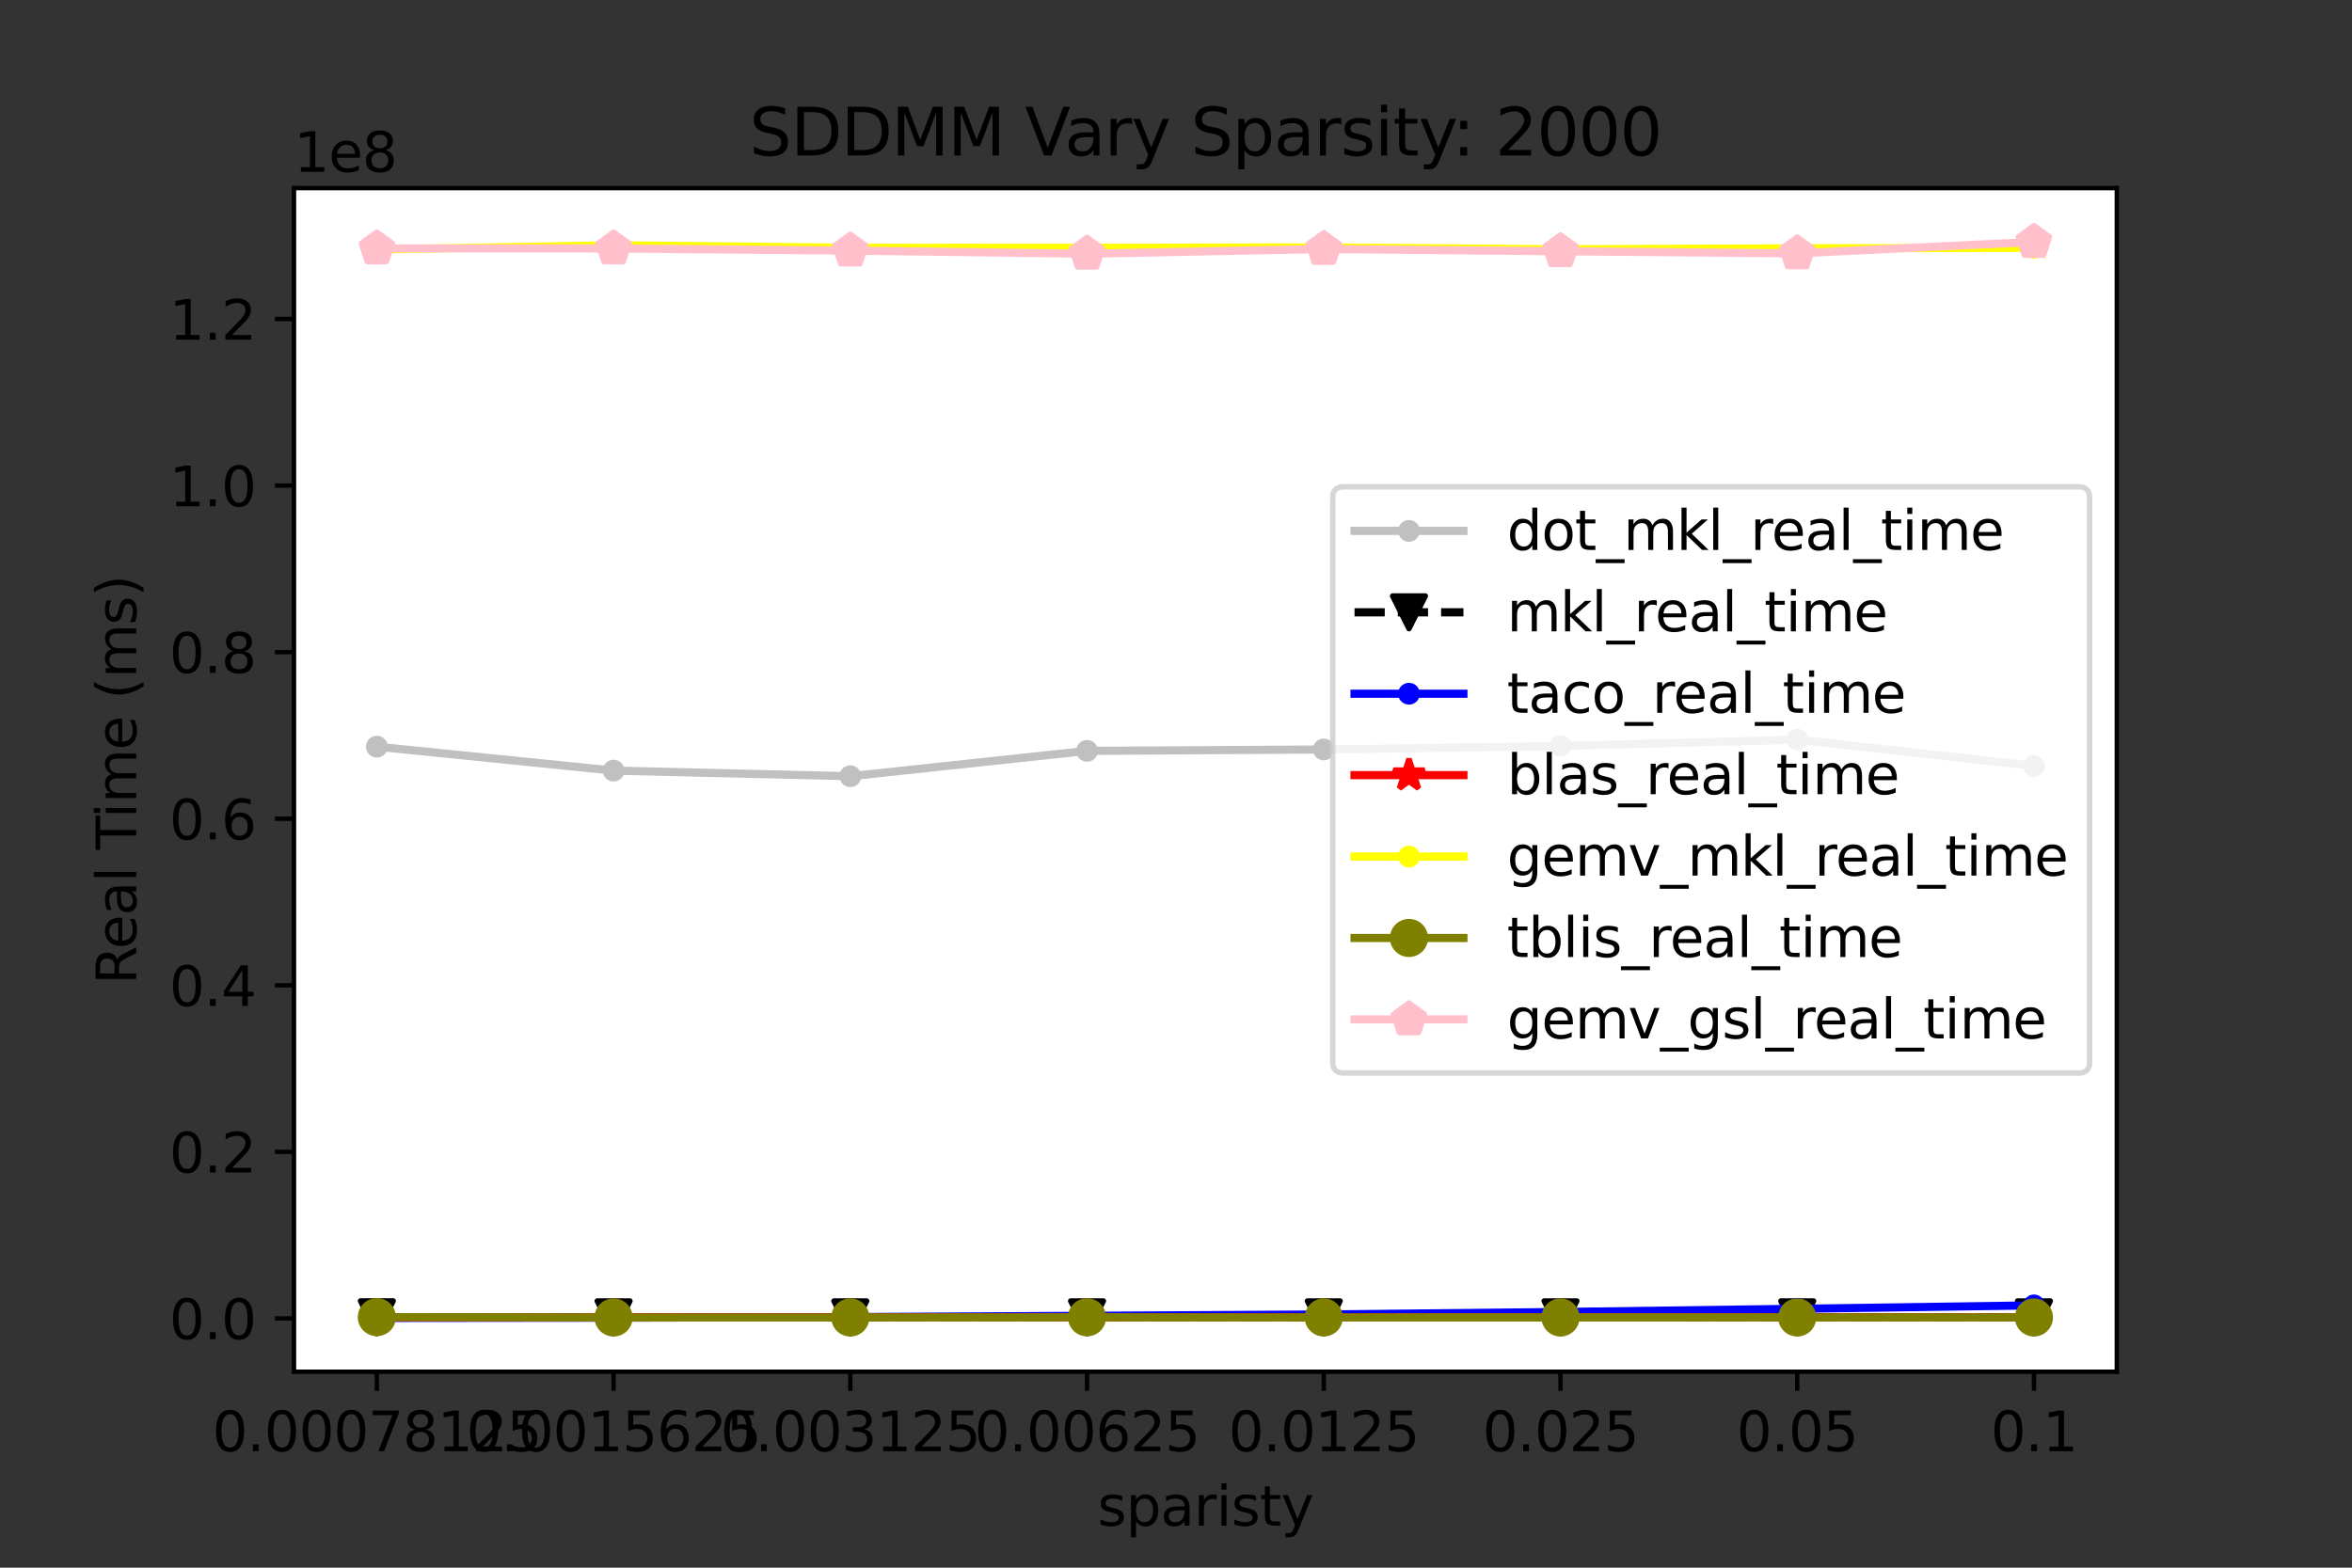 <?xml version="1.0" encoding="utf-8" standalone="no"?>
<!DOCTYPE svg PUBLIC "-//W3C//DTD SVG 1.1//EN"
  "http://www.w3.org/Graphics/SVG/1.1/DTD/svg11.dtd">
<svg xmlns:xlink="http://www.w3.org/1999/xlink" width="432pt" height="288pt" viewBox="0 0 432 288" xmlns="http://www.w3.org/2000/svg" version="1.1">
 <rect x="0" y="0" width="432" height="288" fill="#333333" stroke="none"/>
 <defs>
  <style type="text/css">*{stroke-linejoin: round; stroke-linecap: butt}</style>
 </defs>
 <g id="figure_1">
  <g id="patch_1">
   <path d="M 0 288 
L 432 288 
L 432 0 
L 0 0 
L 0 288 
z
" style="fill: none"/>
  </g>
  <g id="axes_1">
   <g id="patch_2">
    <path d="M 54 252 
L 388.8 252 
L 388.8 34.56 
L 54 34.56 
z
" style="fill: #ffffff"/>
   </g>
   <g id="matplotlib.axis_1">
    <g id="xtick_1">
     <g id="line2d_1">
      <defs>
       <path id="m2393e3506f" d="M 0 0 
L 0 3.5 
" style="stroke: #000000; stroke-width: 0.8"/>
      </defs>
      <g>
       <use xlink:href="#m2393e3506f" x="69.218" y="252" style="stroke: #000000; stroke-width: 0.8"/>
      </g>
     </g>
     <g id="text_1">
      <!-- 0.00078125 -->
      <g transform="translate(38.998 266.598)scale(0.1 -0.1)">
       <defs>
        <path id="DejaVuSans-30" d="M 2034 4250 
Q 1547 4250 1301 3770 
Q 1056 3291 1056 2328 
Q 1056 1369 1301 889 
Q 1547 409 2034 409 
Q 2525 409 2770 889 
Q 3016 1369 3016 2328 
Q 3016 3291 2770 3770 
Q 2525 4250 2034 4250 
z
M 2034 4750 
Q 2819 4750 3233 4129 
Q 3647 3509 3647 2328 
Q 3647 1150 3233 529 
Q 2819 -91 2034 -91 
Q 1250 -91 836 529 
Q 422 1150 422 2328 
Q 422 3509 836 4129 
Q 1250 4750 2034 4750 
z
" transform="scale(0.016)"/>
        <path id="DejaVuSans-2e" d="M 684 794 
L 1344 794 
L 1344 0 
L 684 0 
L 684 794 
z
" transform="scale(0.016)"/>
        <path id="DejaVuSans-37" d="M 525 4666 
L 3525 4666 
L 3525 4397 
L 1831 0 
L 1172 0 
L 2766 4134 
L 525 4134 
L 525 4666 
z
" transform="scale(0.016)"/>
        <path id="DejaVuSans-38" d="M 2034 2216 
Q 1584 2216 1326 1975 
Q 1069 1734 1069 1313 
Q 1069 891 1326 650 
Q 1584 409 2034 409 
Q 2484 409 2743 651 
Q 3003 894 3003 1313 
Q 3003 1734 2745 1975 
Q 2488 2216 2034 2216 
z
M 1403 2484 
Q 997 2584 770 2862 
Q 544 3141 544 3541 
Q 544 4100 942 4425 
Q 1341 4750 2034 4750 
Q 2731 4750 3128 4425 
Q 3525 4100 3525 3541 
Q 3525 3141 3298 2862 
Q 3072 2584 2669 2484 
Q 3125 2378 3379 2068 
Q 3634 1759 3634 1313 
Q 3634 634 3220 271 
Q 2806 -91 2034 -91 
Q 1263 -91 848 271 
Q 434 634 434 1313 
Q 434 1759 690 2068 
Q 947 2378 1403 2484 
z
M 1172 3481 
Q 1172 3119 1398 2916 
Q 1625 2713 2034 2713 
Q 2441 2713 2670 2916 
Q 2900 3119 2900 3481 
Q 2900 3844 2670 4047 
Q 2441 4250 2034 4250 
Q 1625 4250 1398 4047 
Q 1172 3844 1172 3481 
z
" transform="scale(0.016)"/>
        <path id="DejaVuSans-31" d="M 794 531 
L 1825 531 
L 1825 4091 
L 703 3866 
L 703 4441 
L 1819 4666 
L 2450 4666 
L 2450 531 
L 3481 531 
L 3481 0 
L 794 0 
L 794 531 
z
" transform="scale(0.016)"/>
        <path id="DejaVuSans-32" d="M 1228 531 
L 3431 531 
L 3431 0 
L 469 0 
L 469 531 
Q 828 903 1448 1529 
Q 2069 2156 2228 2338 
Q 2531 2678 2651 2914 
Q 2772 3150 2772 3378 
Q 2772 3750 2511 3984 
Q 2250 4219 1831 4219 
Q 1534 4219 1204 4116 
Q 875 4013 500 3803 
L 500 4441 
Q 881 4594 1212 4672 
Q 1544 4750 1819 4750 
Q 2544 4750 2975 4387 
Q 3406 4025 3406 3419 
Q 3406 3131 3298 2873 
Q 3191 2616 2906 2266 
Q 2828 2175 2409 1742 
Q 1991 1309 1228 531 
z
" transform="scale(0.016)"/>
        <path id="DejaVuSans-35" d="M 691 4666 
L 3169 4666 
L 3169 4134 
L 1269 4134 
L 1269 2991 
Q 1406 3038 1543 3061 
Q 1681 3084 1819 3084 
Q 2600 3084 3056 2656 
Q 3513 2228 3513 1497 
Q 3513 744 3044 326 
Q 2575 -91 1722 -91 
Q 1428 -91 1123 -41 
Q 819 9 494 109 
L 494 744 
Q 775 591 1075 516 
Q 1375 441 1709 441 
Q 2250 441 2565 725 
Q 2881 1009 2881 1497 
Q 2881 1984 2565 2268 
Q 2250 2553 1709 2553 
Q 1456 2553 1204 2497 
Q 953 2441 691 2322 
L 691 4666 
z
" transform="scale(0.016)"/>
       </defs>
       <use xlink:href="#DejaVuSans-30"/>
       <use xlink:href="#DejaVuSans-2e" x="63.623"/>
       <use xlink:href="#DejaVuSans-30" x="95.41"/>
       <use xlink:href="#DejaVuSans-30" x="159.033"/>
       <use xlink:href="#DejaVuSans-30" x="222.656"/>
       <use xlink:href="#DejaVuSans-37" x="286.279"/>
       <use xlink:href="#DejaVuSans-38" x="349.902"/>
       <use xlink:href="#DejaVuSans-31" x="413.525"/>
       <use xlink:href="#DejaVuSans-32" x="477.148"/>
       <use xlink:href="#DejaVuSans-35" x="540.771"/>
      </g>
     </g>
    </g>
    <g id="xtick_2">
     <g id="line2d_2">
      <g>
       <use xlink:href="#m2393e3506f" x="112.699" y="252" style="stroke: #000000; stroke-width: 0.8"/>
      </g>
     </g>
     <g id="text_2">
      <!-- 0.0015625 -->
      <g transform="translate(85.66 266.598)scale(0.1 -0.1)">
       <defs>
        <path id="DejaVuSans-36" d="M 2113 2584 
Q 1688 2584 1439 2293 
Q 1191 2003 1191 1497 
Q 1191 994 1439 701 
Q 1688 409 2113 409 
Q 2538 409 2786 701 
Q 3034 994 3034 1497 
Q 3034 2003 2786 2293 
Q 2538 2584 2113 2584 
z
M 3366 4563 
L 3366 3988 
Q 3128 4100 2886 4159 
Q 2644 4219 2406 4219 
Q 1781 4219 1451 3797 
Q 1122 3375 1075 2522 
Q 1259 2794 1537 2939 
Q 1816 3084 2150 3084 
Q 2853 3084 3261 2657 
Q 3669 2231 3669 1497 
Q 3669 778 3244 343 
Q 2819 -91 2113 -91 
Q 1303 -91 875 529 
Q 447 1150 447 2328 
Q 447 3434 972 4092 
Q 1497 4750 2381 4750 
Q 2619 4750 2861 4703 
Q 3103 4656 3366 4563 
z
" transform="scale(0.016)"/>
       </defs>
       <use xlink:href="#DejaVuSans-30"/>
       <use xlink:href="#DejaVuSans-2e" x="63.623"/>
       <use xlink:href="#DejaVuSans-30" x="95.41"/>
       <use xlink:href="#DejaVuSans-30" x="159.033"/>
       <use xlink:href="#DejaVuSans-31" x="222.656"/>
       <use xlink:href="#DejaVuSans-35" x="286.279"/>
       <use xlink:href="#DejaVuSans-36" x="349.902"/>
       <use xlink:href="#DejaVuSans-32" x="413.525"/>
       <use xlink:href="#DejaVuSans-35" x="477.148"/>
      </g>
     </g>
    </g>
    <g id="xtick_3">
     <g id="line2d_3">
      <g>
       <use xlink:href="#m2393e3506f" x="156.179" y="252" style="stroke: #000000; stroke-width: 0.8"/>
      </g>
     </g>
     <g id="text_3">
      <!-- 0.003125 -->
      <g transform="translate(132.321 266.598)scale(0.1 -0.1)">
       <defs>
        <path id="DejaVuSans-33" d="M 2597 2516 
Q 3050 2419 3304 2112 
Q 3559 1806 3559 1356 
Q 3559 666 3084 287 
Q 2609 -91 1734 -91 
Q 1441 -91 1130 -33 
Q 819 25 488 141 
L 488 750 
Q 750 597 1062 519 
Q 1375 441 1716 441 
Q 2309 441 2620 675 
Q 2931 909 2931 1356 
Q 2931 1769 2642 2001 
Q 2353 2234 1838 2234 
L 1294 2234 
L 1294 2753 
L 1863 2753 
Q 2328 2753 2575 2939 
Q 2822 3125 2822 3475 
Q 2822 3834 2567 4026 
Q 2313 4219 1838 4219 
Q 1578 4219 1281 4162 
Q 984 4106 628 3988 
L 628 4550 
Q 988 4650 1302 4700 
Q 1616 4750 1894 4750 
Q 2613 4750 3031 4423 
Q 3450 4097 3450 3541 
Q 3450 3153 3228 2886 
Q 3006 2619 2597 2516 
z
" transform="scale(0.016)"/>
       </defs>
       <use xlink:href="#DejaVuSans-30"/>
       <use xlink:href="#DejaVuSans-2e" x="63.623"/>
       <use xlink:href="#DejaVuSans-30" x="95.41"/>
       <use xlink:href="#DejaVuSans-30" x="159.033"/>
       <use xlink:href="#DejaVuSans-33" x="222.656"/>
       <use xlink:href="#DejaVuSans-31" x="286.279"/>
       <use xlink:href="#DejaVuSans-32" x="349.902"/>
       <use xlink:href="#DejaVuSans-35" x="413.525"/>
      </g>
     </g>
    </g>
    <g id="xtick_4">
     <g id="line2d_4">
      <g>
       <use xlink:href="#m2393e3506f" x="199.66" y="252" style="stroke: #000000; stroke-width: 0.8"/>
      </g>
     </g>
     <g id="text_4">
      <!-- 0.00625 -->
      <g transform="translate(178.983 266.598)scale(0.1 -0.1)">
       <use xlink:href="#DejaVuSans-30"/>
       <use xlink:href="#DejaVuSans-2e" x="63.623"/>
       <use xlink:href="#DejaVuSans-30" x="95.41"/>
       <use xlink:href="#DejaVuSans-30" x="159.033"/>
       <use xlink:href="#DejaVuSans-36" x="222.656"/>
       <use xlink:href="#DejaVuSans-32" x="286.279"/>
       <use xlink:href="#DejaVuSans-35" x="349.902"/>
      </g>
     </g>
    </g>
    <g id="xtick_5">
     <g id="line2d_5">
      <g>
       <use xlink:href="#m2393e3506f" x="243.14" y="252" style="stroke: #000000; stroke-width: 0.8"/>
      </g>
     </g>
     <g id="text_5">
      <!-- 0.0125 -->
      <g transform="translate(225.645 266.598)scale(0.1 -0.1)">
       <use xlink:href="#DejaVuSans-30"/>
       <use xlink:href="#DejaVuSans-2e" x="63.623"/>
       <use xlink:href="#DejaVuSans-30" x="95.41"/>
       <use xlink:href="#DejaVuSans-31" x="159.033"/>
       <use xlink:href="#DejaVuSans-32" x="222.656"/>
       <use xlink:href="#DejaVuSans-35" x="286.279"/>
      </g>
     </g>
    </g>
    <g id="xtick_6">
     <g id="line2d_6">
      <g>
       <use xlink:href="#m2393e3506f" x="286.621" y="252" style="stroke: #000000; stroke-width: 0.8"/>
      </g>
     </g>
     <g id="text_6">
      <!-- 0.025 -->
      <g transform="translate(272.307 266.598)scale(0.1 -0.1)">
       <use xlink:href="#DejaVuSans-30"/>
       <use xlink:href="#DejaVuSans-2e" x="63.623"/>
       <use xlink:href="#DejaVuSans-30" x="95.41"/>
       <use xlink:href="#DejaVuSans-32" x="159.033"/>
       <use xlink:href="#DejaVuSans-35" x="222.656"/>
      </g>
     </g>
    </g>
    <g id="xtick_7">
     <g id="line2d_7">
      <g>
       <use xlink:href="#m2393e3506f" x="330.101" y="252" style="stroke: #000000; stroke-width: 0.8"/>
      </g>
     </g>
     <g id="text_7">
      <!-- 0.05 -->
      <g transform="translate(318.968 266.598)scale(0.1 -0.1)">
       <use xlink:href="#DejaVuSans-30"/>
       <use xlink:href="#DejaVuSans-2e" x="63.623"/>
       <use xlink:href="#DejaVuSans-30" x="95.41"/>
       <use xlink:href="#DejaVuSans-35" x="159.033"/>
      </g>
     </g>
    </g>
    <g id="xtick_8">
     <g id="line2d_8">
      <g>
       <use xlink:href="#m2393e3506f" x="373.582" y="252" style="stroke: #000000; stroke-width: 0.8"/>
      </g>
     </g>
     <g id="text_8">
      <!-- 0.1 -->
      <g transform="translate(365.63 266.598)scale(0.1 -0.1)">
       <use xlink:href="#DejaVuSans-30"/>
       <use xlink:href="#DejaVuSans-2e" x="63.623"/>
       <use xlink:href="#DejaVuSans-31" x="95.41"/>
      </g>
     </g>
    </g>
    <g id="text_9">
     <!-- sparisty -->
     <g transform="translate(201.588 280.277)scale(0.1 -0.1)">
      <defs>
       <path id="DejaVuSans-73" d="M 2834 3397 
L 2834 2853 
Q 2591 2978 2328 3040 
Q 2066 3103 1784 3103 
Q 1356 3103 1142 2972 
Q 928 2841 928 2578 
Q 928 2378 1081 2264 
Q 1234 2150 1697 2047 
L 1894 2003 
Q 2506 1872 2764 1633 
Q 3022 1394 3022 966 
Q 3022 478 2636 193 
Q 2250 -91 1575 -91 
Q 1294 -91 989 -36 
Q 684 19 347 128 
L 347 722 
Q 666 556 975 473 
Q 1284 391 1588 391 
Q 1994 391 2212 530 
Q 2431 669 2431 922 
Q 2431 1156 2273 1281 
Q 2116 1406 1581 1522 
L 1381 1569 
Q 847 1681 609 1914 
Q 372 2147 372 2553 
Q 372 3047 722 3315 
Q 1072 3584 1716 3584 
Q 2034 3584 2315 3537 
Q 2597 3491 2834 3397 
z
" transform="scale(0.016)"/>
       <path id="DejaVuSans-70" d="M 1159 525 
L 1159 -1331 
L 581 -1331 
L 581 3500 
L 1159 3500 
L 1159 2969 
Q 1341 3281 1617 3432 
Q 1894 3584 2278 3584 
Q 2916 3584 3314 3078 
Q 3713 2572 3713 1747 
Q 3713 922 3314 415 
Q 2916 -91 2278 -91 
Q 1894 -91 1617 61 
Q 1341 213 1159 525 
z
M 3116 1747 
Q 3116 2381 2855 2742 
Q 2594 3103 2138 3103 
Q 1681 3103 1420 2742 
Q 1159 2381 1159 1747 
Q 1159 1113 1420 752 
Q 1681 391 2138 391 
Q 2594 391 2855 752 
Q 3116 1113 3116 1747 
z
" transform="scale(0.016)"/>
       <path id="DejaVuSans-61" d="M 2194 1759 
Q 1497 1759 1228 1600 
Q 959 1441 959 1056 
Q 959 750 1161 570 
Q 1363 391 1709 391 
Q 2188 391 2477 730 
Q 2766 1069 2766 1631 
L 2766 1759 
L 2194 1759 
z
M 3341 1997 
L 3341 0 
L 2766 0 
L 2766 531 
Q 2569 213 2275 61 
Q 1981 -91 1556 -91 
Q 1019 -91 701 211 
Q 384 513 384 1019 
Q 384 1609 779 1909 
Q 1175 2209 1959 2209 
L 2766 2209 
L 2766 2266 
Q 2766 2663 2505 2880 
Q 2244 3097 1772 3097 
Q 1472 3097 1187 3025 
Q 903 2953 641 2809 
L 641 3341 
Q 956 3463 1253 3523 
Q 1550 3584 1831 3584 
Q 2591 3584 2966 3190 
Q 3341 2797 3341 1997 
z
" transform="scale(0.016)"/>
       <path id="DejaVuSans-72" d="M 2631 2963 
Q 2534 3019 2420 3045 
Q 2306 3072 2169 3072 
Q 1681 3072 1420 2755 
Q 1159 2438 1159 1844 
L 1159 0 
L 581 0 
L 581 3500 
L 1159 3500 
L 1159 2956 
Q 1341 3275 1631 3429 
Q 1922 3584 2338 3584 
Q 2397 3584 2469 3576 
Q 2541 3569 2628 3553 
L 2631 2963 
z
" transform="scale(0.016)"/>
       <path id="DejaVuSans-69" d="M 603 3500 
L 1178 3500 
L 1178 0 
L 603 0 
L 603 3500 
z
M 603 4863 
L 1178 4863 
L 1178 4134 
L 603 4134 
L 603 4863 
z
" transform="scale(0.016)"/>
       <path id="DejaVuSans-74" d="M 1172 4494 
L 1172 3500 
L 2356 3500 
L 2356 3053 
L 1172 3053 
L 1172 1153 
Q 1172 725 1289 603 
Q 1406 481 1766 481 
L 2356 481 
L 2356 0 
L 1766 0 
Q 1100 0 847 248 
Q 594 497 594 1153 
L 594 3053 
L 172 3053 
L 172 3500 
L 594 3500 
L 594 4494 
L 1172 4494 
z
" transform="scale(0.016)"/>
       <path id="DejaVuSans-79" d="M 2059 -325 
Q 1816 -950 1584 -1140 
Q 1353 -1331 966 -1331 
L 506 -1331 
L 506 -850 
L 844 -850 
Q 1081 -850 1212 -737 
Q 1344 -625 1503 -206 
L 1606 56 
L 191 3500 
L 800 3500 
L 1894 763 
L 2988 3500 
L 3597 3500 
L 2059 -325 
z
" transform="scale(0.016)"/>
      </defs>
      <use xlink:href="#DejaVuSans-73"/>
      <use xlink:href="#DejaVuSans-70" x="52.1"/>
      <use xlink:href="#DejaVuSans-61" x="115.576"/>
      <use xlink:href="#DejaVuSans-72" x="176.855"/>
      <use xlink:href="#DejaVuSans-69" x="217.969"/>
      <use xlink:href="#DejaVuSans-73" x="245.752"/>
      <use xlink:href="#DejaVuSans-74" x="297.852"/>
      <use xlink:href="#DejaVuSans-79" x="337.061"/>
     </g>
    </g>
   </g>
   <g id="matplotlib.axis_2">
    <g id="ytick_1">
     <g id="line2d_9">
      <defs>
       <path id="m9146d9f0cc" d="M 0 0 
L -3.5 0 
" style="stroke: #000000; stroke-width: 0.8"/>
      </defs>
      <g>
       <use xlink:href="#m9146d9f0cc" x="54" y="242.204" style="stroke: #000000; stroke-width: 0.8"/>
      </g>
     </g>
     <g id="text_10">
      <!-- 0.0 -->
      <g transform="translate(31.097 246.004)scale(0.1 -0.1)">
       <use xlink:href="#DejaVuSans-30"/>
       <use xlink:href="#DejaVuSans-2e" x="63.623"/>
       <use xlink:href="#DejaVuSans-30" x="95.41"/>
      </g>
     </g>
    </g>
    <g id="ytick_2">
     <g id="line2d_10">
      <g>
       <use xlink:href="#m9146d9f0cc" x="54" y="211.604" style="stroke: #000000; stroke-width: 0.8"/>
      </g>
     </g>
     <g id="text_11">
      <!-- 0.2 -->
      <g transform="translate(31.097 215.404)scale(0.1 -0.1)">
       <use xlink:href="#DejaVuSans-30"/>
       <use xlink:href="#DejaVuSans-2e" x="63.623"/>
       <use xlink:href="#DejaVuSans-32" x="95.41"/>
      </g>
     </g>
    </g>
    <g id="ytick_3">
     <g id="line2d_11">
      <g>
       <use xlink:href="#m9146d9f0cc" x="54" y="181.005" style="stroke: #000000; stroke-width: 0.8"/>
      </g>
     </g>
     <g id="text_12">
      <!-- 0.4 -->
      <g transform="translate(31.097 184.804)scale(0.1 -0.1)">
       <defs>
        <path id="DejaVuSans-34" d="M 2419 4116 
L 825 1625 
L 2419 1625 
L 2419 4116 
z
M 2253 4666 
L 3047 4666 
L 3047 1625 
L 3713 1625 
L 3713 1100 
L 3047 1100 
L 3047 0 
L 2419 0 
L 2419 1100 
L 313 1100 
L 313 1709 
L 2253 4666 
z
" transform="scale(0.016)"/>
       </defs>
       <use xlink:href="#DejaVuSans-30"/>
       <use xlink:href="#DejaVuSans-2e" x="63.623"/>
       <use xlink:href="#DejaVuSans-34" x="95.41"/>
      </g>
     </g>
    </g>
    <g id="ytick_4">
     <g id="line2d_12">
      <g>
       <use xlink:href="#m9146d9f0cc" x="54" y="150.405" style="stroke: #000000; stroke-width: 0.8"/>
      </g>
     </g>
     <g id="text_13">
      <!-- 0.6 -->
      <g transform="translate(31.097 154.204)scale(0.1 -0.1)">
       <use xlink:href="#DejaVuSans-30"/>
       <use xlink:href="#DejaVuSans-2e" x="63.623"/>
       <use xlink:href="#DejaVuSans-36" x="95.41"/>
      </g>
     </g>
    </g>
    <g id="ytick_5">
     <g id="line2d_13">
      <g>
       <use xlink:href="#m9146d9f0cc" x="54" y="119.805" style="stroke: #000000; stroke-width: 0.8"/>
      </g>
     </g>
     <g id="text_14">
      <!-- 0.8 -->
      <g transform="translate(31.097 123.604)scale(0.1 -0.1)">
       <use xlink:href="#DejaVuSans-30"/>
       <use xlink:href="#DejaVuSans-2e" x="63.623"/>
       <use xlink:href="#DejaVuSans-38" x="95.41"/>
      </g>
     </g>
    </g>
    <g id="ytick_6">
     <g id="line2d_14">
      <g>
       <use xlink:href="#m9146d9f0cc" x="54" y="89.205" style="stroke: #000000; stroke-width: 0.8"/>
      </g>
     </g>
     <g id="text_15">
      <!-- 1.0 -->
      <g transform="translate(31.097 93.004)scale(0.1 -0.1)">
       <use xlink:href="#DejaVuSans-31"/>
       <use xlink:href="#DejaVuSans-2e" x="63.623"/>
       <use xlink:href="#DejaVuSans-30" x="95.41"/>
      </g>
     </g>
    </g>
    <g id="ytick_7">
     <g id="line2d_15">
      <g>
       <use xlink:href="#m9146d9f0cc" x="54" y="58.605" style="stroke: #000000; stroke-width: 0.8"/>
      </g>
     </g>
     <g id="text_16">
      <!-- 1.2 -->
      <g transform="translate(31.097 62.404)scale(0.1 -0.1)">
       <use xlink:href="#DejaVuSans-31"/>
       <use xlink:href="#DejaVuSans-2e" x="63.623"/>
       <use xlink:href="#DejaVuSans-32" x="95.41"/>
      </g>
     </g>
    </g>
    <g id="text_17">
     <!-- Real Time (ms) -->
     <g transform="translate(25.017 180.847)rotate(-90)scale(0.1 -0.1)">
      <defs>
       <path id="DejaVuSans-52" d="M 2841 2188 
Q 3044 2119 3236 1894 
Q 3428 1669 3622 1275 
L 4263 0 
L 3584 0 
L 2988 1197 
Q 2756 1666 2539 1819 
Q 2322 1972 1947 1972 
L 1259 1972 
L 1259 0 
L 628 0 
L 628 4666 
L 2053 4666 
Q 2853 4666 3247 4331 
Q 3641 3997 3641 3322 
Q 3641 2881 3436 2590 
Q 3231 2300 2841 2188 
z
M 1259 4147 
L 1259 2491 
L 2053 2491 
Q 2509 2491 2742 2702 
Q 2975 2913 2975 3322 
Q 2975 3731 2742 3939 
Q 2509 4147 2053 4147 
L 1259 4147 
z
" transform="scale(0.016)"/>
       <path id="DejaVuSans-65" d="M 3597 1894 
L 3597 1613 
L 953 1613 
Q 991 1019 1311 708 
Q 1631 397 2203 397 
Q 2534 397 2845 478 
Q 3156 559 3463 722 
L 3463 178 
Q 3153 47 2828 -22 
Q 2503 -91 2169 -91 
Q 1331 -91 842 396 
Q 353 884 353 1716 
Q 353 2575 817 3079 
Q 1281 3584 2069 3584 
Q 2775 3584 3186 3129 
Q 3597 2675 3597 1894 
z
M 3022 2063 
Q 3016 2534 2758 2815 
Q 2500 3097 2075 3097 
Q 1594 3097 1305 2825 
Q 1016 2553 972 2059 
L 3022 2063 
z
" transform="scale(0.016)"/>
       <path id="DejaVuSans-6c" d="M 603 4863 
L 1178 4863 
L 1178 0 
L 603 0 
L 603 4863 
z
" transform="scale(0.016)"/>
       <path id="DejaVuSans-20" transform="scale(0.016)"/>
       <path id="DejaVuSans-54" d="M -19 4666 
L 3928 4666 
L 3928 4134 
L 2272 4134 
L 2272 0 
L 1638 0 
L 1638 4134 
L -19 4134 
L -19 4666 
z
" transform="scale(0.016)"/>
       <path id="DejaVuSans-6d" d="M 3328 2828 
Q 3544 3216 3844 3400 
Q 4144 3584 4550 3584 
Q 5097 3584 5394 3201 
Q 5691 2819 5691 2113 
L 5691 0 
L 5113 0 
L 5113 2094 
Q 5113 2597 4934 2840 
Q 4756 3084 4391 3084 
Q 3944 3084 3684 2787 
Q 3425 2491 3425 1978 
L 3425 0 
L 2847 0 
L 2847 2094 
Q 2847 2600 2669 2842 
Q 2491 3084 2119 3084 
Q 1678 3084 1418 2786 
Q 1159 2488 1159 1978 
L 1159 0 
L 581 0 
L 581 3500 
L 1159 3500 
L 1159 2956 
Q 1356 3278 1631 3431 
Q 1906 3584 2284 3584 
Q 2666 3584 2933 3390 
Q 3200 3197 3328 2828 
z
" transform="scale(0.016)"/>
       <path id="DejaVuSans-28" d="M 1984 4856 
Q 1566 4138 1362 3434 
Q 1159 2731 1159 2009 
Q 1159 1288 1364 580 
Q 1569 -128 1984 -844 
L 1484 -844 
Q 1016 -109 783 600 
Q 550 1309 550 2009 
Q 550 2706 781 3412 
Q 1013 4119 1484 4856 
L 1984 4856 
z
" transform="scale(0.016)"/>
       <path id="DejaVuSans-29" d="M 513 4856 
L 1013 4856 
Q 1481 4119 1714 3412 
Q 1947 2706 1947 2009 
Q 1947 1309 1714 600 
Q 1481 -109 1013 -844 
L 513 -844 
Q 928 -128 1133 580 
Q 1338 1288 1338 2009 
Q 1338 2731 1133 3434 
Q 928 4138 513 4856 
z
" transform="scale(0.016)"/>
      </defs>
      <use xlink:href="#DejaVuSans-52"/>
      <use xlink:href="#DejaVuSans-65" x="64.982"/>
      <use xlink:href="#DejaVuSans-61" x="126.506"/>
      <use xlink:href="#DejaVuSans-6c" x="187.785"/>
      <use xlink:href="#DejaVuSans-20" x="215.568"/>
      <use xlink:href="#DejaVuSans-54" x="247.355"/>
      <use xlink:href="#DejaVuSans-69" x="305.314"/>
      <use xlink:href="#DejaVuSans-6d" x="333.098"/>
      <use xlink:href="#DejaVuSans-65" x="430.51"/>
      <use xlink:href="#DejaVuSans-20" x="492.033"/>
      <use xlink:href="#DejaVuSans-28" x="523.82"/>
      <use xlink:href="#DejaVuSans-6d" x="562.834"/>
      <use xlink:href="#DejaVuSans-73" x="660.246"/>
      <use xlink:href="#DejaVuSans-29" x="712.346"/>
     </g>
    </g>
    <g id="text_18">
     <!-- 1e8 -->
     <g transform="translate(54 31.56)scale(0.1 -0.1)">
      <use xlink:href="#DejaVuSans-31"/>
      <use xlink:href="#DejaVuSans-65" x="63.623"/>
      <use xlink:href="#DejaVuSans-38" x="125.146"/>
     </g>
    </g>
   </g>
   <g id="line2d_16">
    <path d="M 69.218 137.169 
L 112.699 141.572 
L 156.179 142.598 
L 199.66 137.945 
L 243.14 137.687 
L 286.621 137.058 
L 330.101 135.88 
L 373.582 140.71 
" clip-path="url(#p60d038c14f)" style="fill: none; stroke: #c0c0c0; stroke-width: 1.5; stroke-linecap: square"/>
    <defs>
     <path id="m8889a76d0e" d="M 0 1.5 
C 0.398 1.5 0.779 1.342 1.061 1.061 
C 1.342 0.779 1.5 0.398 1.5 0 
C 1.5 -0.398 1.342 -0.779 1.061 -1.061 
C 0.779 -1.342 0.398 -1.5 0 -1.5 
C -0.398 -1.5 -0.779 -1.342 -1.061 -1.061 
C -1.342 -0.779 -1.5 -0.398 -1.5 0 
C -1.5 0.398 -1.342 0.779 -1.061 1.061 
C -0.779 1.342 -0.398 1.5 0 1.5 
z
" style="stroke: #c0c0c0"/>
    </defs>
    <g clip-path="url(#p60d038c14f)">
     <use xlink:href="#m8889a76d0e" x="69.218" y="137.169" style="fill: #c0c0c0; stroke: #c0c0c0"/>
     <use xlink:href="#m8889a76d0e" x="112.699" y="141.572" style="fill: #c0c0c0; stroke: #c0c0c0"/>
     <use xlink:href="#m8889a76d0e" x="156.179" y="142.598" style="fill: #c0c0c0; stroke: #c0c0c0"/>
     <use xlink:href="#m8889a76d0e" x="199.66" y="137.945" style="fill: #c0c0c0; stroke: #c0c0c0"/>
     <use xlink:href="#m8889a76d0e" x="243.14" y="137.687" style="fill: #c0c0c0; stroke: #c0c0c0"/>
     <use xlink:href="#m8889a76d0e" x="286.621" y="137.058" style="fill: #c0c0c0; stroke: #c0c0c0"/>
     <use xlink:href="#m8889a76d0e" x="330.101" y="135.88" style="fill: #c0c0c0; stroke: #c0c0c0"/>
     <use xlink:href="#m8889a76d0e" x="373.582" y="140.71" style="fill: #c0c0c0; stroke: #c0c0c0"/>
    </g>
   </g>
   <g id="line2d_17">
    <path d="M 69.218 241.996 
L 112.699 242.009 
L 156.179 242.011 
L 199.66 242.005 
L 243.14 242.008 
L 286.621 242.006 
L 330.101 242.007 
L 373.582 242.006 
" clip-path="url(#p60d038c14f)" style="fill: none; stroke-dasharray: 5.55,2.4; stroke-dashoffset: 0; stroke: #000000; stroke-width: 1.5"/>
    <defs>
     <path id="m3472ffa256" d="M -0 3 
L 3 -3 
L -3 -3 
z
" style="stroke: #000000; stroke-linejoin: miter"/>
    </defs>
    <g clip-path="url(#p60d038c14f)">
     <use xlink:href="#m3472ffa256" x="69.218" y="241.996" style="stroke: #000000; stroke-linejoin: miter"/>
     <use xlink:href="#m3472ffa256" x="112.699" y="242.009" style="stroke: #000000; stroke-linejoin: miter"/>
     <use xlink:href="#m3472ffa256" x="156.179" y="242.011" style="stroke: #000000; stroke-linejoin: miter"/>
     <use xlink:href="#m3472ffa256" x="199.66" y="242.005" style="stroke: #000000; stroke-linejoin: miter"/>
     <use xlink:href="#m3472ffa256" x="243.14" y="242.008" style="stroke: #000000; stroke-linejoin: miter"/>
     <use xlink:href="#m3472ffa256" x="286.621" y="242.006" style="stroke: #000000; stroke-linejoin: miter"/>
     <use xlink:href="#m3472ffa256" x="330.101" y="242.007" style="stroke: #000000; stroke-linejoin: miter"/>
     <use xlink:href="#m3472ffa256" x="373.582" y="242.006" style="stroke: #000000; stroke-linejoin: miter"/>
    </g>
   </g>
   <g id="line2d_18">
    <path d="M 69.218 242.116 
L 112.699 242.068 
L 156.179 241.965 
L 199.66 241.731 
L 243.14 241.488 
L 286.621 241.028 
L 330.101 240.44 
L 373.582 239.812 
" clip-path="url(#p60d038c14f)" style="fill: none; stroke: #0000ff; stroke-width: 1.5; stroke-linecap: square"/>
    <defs>
     <path id="m2e84ead866" d="M 0 1.5 
C 0.398 1.5 0.779 1.342 1.061 1.061 
C 1.342 0.779 1.5 0.398 1.5 0 
C 1.5 -0.398 1.342 -0.779 1.061 -1.061 
C 0.779 -1.342 0.398 -1.5 0 -1.5 
C -0.398 -1.5 -0.779 -1.342 -1.061 -1.061 
C -1.342 -0.779 -1.5 -0.398 -1.5 0 
C -1.5 0.398 -1.342 0.779 -1.061 1.061 
C -0.779 1.342 -0.398 1.5 0 1.5 
z
" style="stroke: #0000ff"/>
    </defs>
    <g clip-path="url(#p60d038c14f)">
     <use xlink:href="#m2e84ead866" x="69.218" y="242.116" style="fill: #0000ff; stroke: #0000ff"/>
     <use xlink:href="#m2e84ead866" x="112.699" y="242.068" style="fill: #0000ff; stroke: #0000ff"/>
     <use xlink:href="#m2e84ead866" x="156.179" y="241.965" style="fill: #0000ff; stroke: #0000ff"/>
     <use xlink:href="#m2e84ead866" x="199.66" y="241.731" style="fill: #0000ff; stroke: #0000ff"/>
     <use xlink:href="#m2e84ead866" x="243.14" y="241.488" style="fill: #0000ff; stroke: #0000ff"/>
     <use xlink:href="#m2e84ead866" x="286.621" y="241.028" style="fill: #0000ff; stroke: #0000ff"/>
     <use xlink:href="#m2e84ead866" x="330.101" y="240.44" style="fill: #0000ff; stroke: #0000ff"/>
     <use xlink:href="#m2e84ead866" x="373.582" y="239.812" style="fill: #0000ff; stroke: #0000ff"/>
    </g>
   </g>
   <g id="line2d_19">
    <path d="M 69.218 242.004 
L 112.699 242.014 
L 156.179 242.013 
L 199.66 242.014 
L 243.14 242.013 
L 286.621 242.011 
L 330.101 242.003 
L 373.582 242.01 
" clip-path="url(#p60d038c14f)" style="fill: none; stroke: #ff0000; stroke-width: 1.5; stroke-linecap: square"/>
    <defs>
     <path id="mdaed1f440d" d="M 0 -3 
L -0.674 -0.927 
L -2.853 -0.927 
L -1.09 0.354 
L -1.763 2.427 
L -0 1.146 
L 1.763 2.427 
L 1.09 0.354 
L 2.853 -0.927 
L 0.674 -0.927 
z
" style="stroke: #ff0000; stroke-linejoin: bevel"/>
    </defs>
    <g clip-path="url(#p60d038c14f)">
     <use xlink:href="#mdaed1f440d" x="69.218" y="242.004" style="fill: #ff0000; stroke: #ff0000; stroke-linejoin: bevel"/>
     <use xlink:href="#mdaed1f440d" x="112.699" y="242.014" style="fill: #ff0000; stroke: #ff0000; stroke-linejoin: bevel"/>
     <use xlink:href="#mdaed1f440d" x="156.179" y="242.013" style="fill: #ff0000; stroke: #ff0000; stroke-linejoin: bevel"/>
     <use xlink:href="#mdaed1f440d" x="199.66" y="242.014" style="fill: #ff0000; stroke: #ff0000; stroke-linejoin: bevel"/>
     <use xlink:href="#mdaed1f440d" x="243.14" y="242.013" style="fill: #ff0000; stroke: #ff0000; stroke-linejoin: bevel"/>
     <use xlink:href="#mdaed1f440d" x="286.621" y="242.011" style="fill: #ff0000; stroke: #ff0000; stroke-linejoin: bevel"/>
     <use xlink:href="#mdaed1f440d" x="330.101" y="242.003" style="fill: #ff0000; stroke: #ff0000; stroke-linejoin: bevel"/>
     <use xlink:href="#mdaed1f440d" x="373.582" y="242.01" style="fill: #ff0000; stroke: #ff0000; stroke-linejoin: bevel"/>
    </g>
   </g>
   <g id="line2d_20">
    <path d="M 69.218 45.829 
L 112.699 45.059 
L 156.179 45.52 
L 199.66 45.534 
L 243.14 45.45 
L 286.621 45.797 
L 330.101 45.622 
L 373.582 45.524 
" clip-path="url(#p60d038c14f)" style="fill: none; stroke: #ffff00; stroke-width: 1.5; stroke-linecap: square"/>
    <defs>
     <path id="m27c4b59699" d="M 0 1.5 
C 0.398 1.5 0.779 1.342 1.061 1.061 
C 1.342 0.779 1.5 0.398 1.5 0 
C 1.5 -0.398 1.342 -0.779 1.061 -1.061 
C 0.779 -1.342 0.398 -1.5 0 -1.5 
C -0.398 -1.5 -0.779 -1.342 -1.061 -1.061 
C -1.342 -0.779 -1.5 -0.398 -1.5 0 
C -1.5 0.398 -1.342 0.779 -1.061 1.061 
C -0.779 1.342 -0.398 1.5 0 1.5 
z
" style="stroke: #ffff00"/>
    </defs>
    <g clip-path="url(#p60d038c14f)">
     <use xlink:href="#m27c4b59699" x="69.218" y="45.829" style="fill: #ffff00; stroke: #ffff00"/>
     <use xlink:href="#m27c4b59699" x="112.699" y="45.059" style="fill: #ffff00; stroke: #ffff00"/>
     <use xlink:href="#m27c4b59699" x="156.179" y="45.52" style="fill: #ffff00; stroke: #ffff00"/>
     <use xlink:href="#m27c4b59699" x="199.66" y="45.534" style="fill: #ffff00; stroke: #ffff00"/>
     <use xlink:href="#m27c4b59699" x="243.14" y="45.45" style="fill: #ffff00; stroke: #ffff00"/>
     <use xlink:href="#m27c4b59699" x="286.621" y="45.797" style="fill: #ffff00; stroke: #ffff00"/>
     <use xlink:href="#m27c4b59699" x="330.101" y="45.622" style="fill: #ffff00; stroke: #ffff00"/>
     <use xlink:href="#m27c4b59699" x="373.582" y="45.524" style="fill: #ffff00; stroke: #ffff00"/>
    </g>
   </g>
   <g id="line2d_21">
    <path d="M 69.218 241.97 
L 112.699 242.031 
L 156.179 242.031 
L 199.66 242.001 
L 243.14 242.03 
L 286.621 242.029 
L 330.101 242.028 
L 373.582 242.028 
" clip-path="url(#p60d038c14f)" style="fill: none; stroke: #808000; stroke-width: 1.5; stroke-linecap: square"/>
    <defs>
     <path id="md3c6218e74" d="M 0 3 
C 0.796 3 1.559 2.684 2.121 2.121 
C 2.684 1.559 3 0.796 3 0 
C 3 -0.796 2.684 -1.559 2.121 -2.121 
C 1.559 -2.684 0.796 -3 0 -3 
C -0.796 -3 -1.559 -2.684 -2.121 -2.121 
C -2.684 -1.559 -3 -0.796 -3 0 
C -3 0.796 -2.684 1.559 -2.121 2.121 
C -1.559 2.684 -0.796 3 0 3 
z
" style="stroke: #808000"/>
    </defs>
    <g clip-path="url(#p60d038c14f)">
     <use xlink:href="#md3c6218e74" x="69.218" y="241.97" style="fill: #808000; stroke: #808000"/>
     <use xlink:href="#md3c6218e74" x="112.699" y="242.031" style="fill: #808000; stroke: #808000"/>
     <use xlink:href="#md3c6218e74" x="156.179" y="242.031" style="fill: #808000; stroke: #808000"/>
     <use xlink:href="#md3c6218e74" x="199.66" y="242.001" style="fill: #808000; stroke: #808000"/>
     <use xlink:href="#md3c6218e74" x="243.14" y="242.03" style="fill: #808000; stroke: #808000"/>
     <use xlink:href="#md3c6218e74" x="286.621" y="242.029" style="fill: #808000; stroke: #808000"/>
     <use xlink:href="#md3c6218e74" x="330.101" y="242.028" style="fill: #808000; stroke: #808000"/>
     <use xlink:href="#md3c6218e74" x="373.582" y="242.028" style="fill: #808000; stroke: #808000"/>
    </g>
   </g>
   <g id="line2d_22">
    <path d="M 69.218 45.639 
L 112.699 45.643 
L 156.179 46.035 
L 199.66 46.61 
L 243.14 45.743 
L 286.621 46.161 
L 330.101 46.541 
L 373.582 44.444 
" clip-path="url(#p60d038c14f)" style="fill: none; stroke: #ffc0cb; stroke-width: 1.5; stroke-linecap: square"/>
    <defs>
     <path id="mb3db15bc3f" d="M 0 -3 
L -2.853 -0.927 
L -1.763 2.427 
L 1.763 2.427 
L 2.853 -0.927 
z
" style="stroke: #ffc0cb; stroke-linejoin: miter"/>
    </defs>
    <g clip-path="url(#p60d038c14f)">
     <use xlink:href="#mb3db15bc3f" x="69.218" y="45.639" style="fill: #ffc0cb; stroke: #ffc0cb; stroke-linejoin: miter"/>
     <use xlink:href="#mb3db15bc3f" x="112.699" y="45.643" style="fill: #ffc0cb; stroke: #ffc0cb; stroke-linejoin: miter"/>
     <use xlink:href="#mb3db15bc3f" x="156.179" y="46.035" style="fill: #ffc0cb; stroke: #ffc0cb; stroke-linejoin: miter"/>
     <use xlink:href="#mb3db15bc3f" x="199.66" y="46.61" style="fill: #ffc0cb; stroke: #ffc0cb; stroke-linejoin: miter"/>
     <use xlink:href="#mb3db15bc3f" x="243.14" y="45.743" style="fill: #ffc0cb; stroke: #ffc0cb; stroke-linejoin: miter"/>
     <use xlink:href="#mb3db15bc3f" x="286.621" y="46.161" style="fill: #ffc0cb; stroke: #ffc0cb; stroke-linejoin: miter"/>
     <use xlink:href="#mb3db15bc3f" x="330.101" y="46.541" style="fill: #ffc0cb; stroke: #ffc0cb; stroke-linejoin: miter"/>
     <use xlink:href="#mb3db15bc3f" x="373.582" y="44.444" style="fill: #ffc0cb; stroke: #ffc0cb; stroke-linejoin: miter"/>
    </g>
   </g>
   <g id="patch_3">
    <path d="M 54 252 
L 54 34.56 
" style="fill: none; stroke: #000000; stroke-width: 0.8; stroke-linejoin: miter; stroke-linecap: square"/>
   </g>
   <g id="patch_4">
    <path d="M 388.8 252 
L 388.8 34.56 
" style="fill: none; stroke: #000000; stroke-width: 0.8; stroke-linejoin: miter; stroke-linecap: square"/>
   </g>
   <g id="patch_5">
    <path d="M 54 252 
L 388.8 252 
" style="fill: none; stroke: #000000; stroke-width: 0.8; stroke-linejoin: miter; stroke-linecap: square"/>
   </g>
   <g id="patch_6">
    <path d="M 54 34.56 
L 388.8 34.56 
" style="fill: none; stroke: #000000; stroke-width: 0.8; stroke-linejoin: miter; stroke-linecap: square"/>
   </g>
   <g id="text_19">
    <!-- SDDMM Vary Sparsity: 2000 -->
    <g transform="translate(137.629 28.56)scale(0.12 -0.12)">
     <defs>
      <path id="DejaVuSans-53" d="M 3425 4513 
L 3425 3897 
Q 3066 4069 2747 4153 
Q 2428 4238 2131 4238 
Q 1616 4238 1336 4038 
Q 1056 3838 1056 3469 
Q 1056 3159 1242 3001 
Q 1428 2844 1947 2747 
L 2328 2669 
Q 3034 2534 3370 2195 
Q 3706 1856 3706 1288 
Q 3706 609 3251 259 
Q 2797 -91 1919 -91 
Q 1588 -91 1214 -16 
Q 841 59 441 206 
L 441 856 
Q 825 641 1194 531 
Q 1563 422 1919 422 
Q 2459 422 2753 634 
Q 3047 847 3047 1241 
Q 3047 1584 2836 1778 
Q 2625 1972 2144 2069 
L 1759 2144 
Q 1053 2284 737 2584 
Q 422 2884 422 3419 
Q 422 4038 858 4394 
Q 1294 4750 2059 4750 
Q 2388 4750 2728 4690 
Q 3069 4631 3425 4513 
z
" transform="scale(0.016)"/>
      <path id="DejaVuSans-44" d="M 1259 4147 
L 1259 519 
L 2022 519 
Q 2988 519 3436 956 
Q 3884 1394 3884 2338 
Q 3884 3275 3436 3711 
Q 2988 4147 2022 4147 
L 1259 4147 
z
M 628 4666 
L 1925 4666 
Q 3281 4666 3915 4102 
Q 4550 3538 4550 2338 
Q 4550 1131 3912 565 
Q 3275 0 1925 0 
L 628 0 
L 628 4666 
z
" transform="scale(0.016)"/>
      <path id="DejaVuSans-4d" d="M 628 4666 
L 1569 4666 
L 2759 1491 
L 3956 4666 
L 4897 4666 
L 4897 0 
L 4281 0 
L 4281 4097 
L 3078 897 
L 2444 897 
L 1241 4097 
L 1241 0 
L 628 0 
L 628 4666 
z
" transform="scale(0.016)"/>
      <path id="DejaVuSans-56" d="M 1831 0 
L 50 4666 
L 709 4666 
L 2188 738 
L 3669 4666 
L 4325 4666 
L 2547 0 
L 1831 0 
z
" transform="scale(0.016)"/>
      <path id="DejaVuSans-3a" d="M 750 794 
L 1409 794 
L 1409 0 
L 750 0 
L 750 794 
z
M 750 3309 
L 1409 3309 
L 1409 2516 
L 750 2516 
L 750 3309 
z
" transform="scale(0.016)"/>
     </defs>
     <use xlink:href="#DejaVuSans-53"/>
     <use xlink:href="#DejaVuSans-44" x="63.477"/>
     <use xlink:href="#DejaVuSans-44" x="140.479"/>
     <use xlink:href="#DejaVuSans-4d" x="217.48"/>
     <use xlink:href="#DejaVuSans-4d" x="303.76"/>
     <use xlink:href="#DejaVuSans-20" x="390.039"/>
     <use xlink:href="#DejaVuSans-56" x="421.826"/>
     <use xlink:href="#DejaVuSans-61" x="482.484"/>
     <use xlink:href="#DejaVuSans-72" x="543.764"/>
     <use xlink:href="#DejaVuSans-79" x="584.877"/>
     <use xlink:href="#DejaVuSans-20" x="644.057"/>
     <use xlink:href="#DejaVuSans-53" x="675.844"/>
     <use xlink:href="#DejaVuSans-70" x="739.32"/>
     <use xlink:href="#DejaVuSans-61" x="802.797"/>
     <use xlink:href="#DejaVuSans-72" x="864.076"/>
     <use xlink:href="#DejaVuSans-73" x="905.189"/>
     <use xlink:href="#DejaVuSans-69" x="957.289"/>
     <use xlink:href="#DejaVuSans-74" x="985.072"/>
     <use xlink:href="#DejaVuSans-79" x="1024.281"/>
     <use xlink:href="#DejaVuSans-3a" x="1076.211"/>
     <use xlink:href="#DejaVuSans-20" x="1109.902"/>
     <use xlink:href="#DejaVuSans-32" x="1141.689"/>
     <use xlink:href="#DejaVuSans-30" x="1205.312"/>
     <use xlink:href="#DejaVuSans-30" x="1268.936"/>
     <use xlink:href="#DejaVuSans-30" x="1332.559"/>
    </g>
   </g>
   <g id="legend_1">
    <g id="patch_7">
     <path d="M 246.792 197.127 
L 381.8 197.127 
Q 383.8 197.127 383.8 195.127 
L 383.8 91.433 
Q 383.8 89.433 381.8 89.433 
L 246.792 89.433 
Q 244.792 89.433 244.792 91.433 
L 244.792 195.127 
Q 244.792 197.127 246.792 197.127 
z
" style="fill: #ffffff; opacity: 0.8; stroke: #cccccc; stroke-linejoin: miter"/>
    </g>
    <g id="line2d_23">
     <path d="M 248.792 97.532 
L 258.792 97.532 
L 268.792 97.532 
" style="fill: none; stroke: #c0c0c0; stroke-width: 1.5; stroke-linecap: square"/>
     <g>
      <use xlink:href="#m8889a76d0e" x="258.792" y="97.532" style="fill: #c0c0c0; stroke: #c0c0c0"/>
     </g>
    </g>
    <g id="text_20">
     <!-- dot_mkl_real_time -->
     <g transform="translate(276.792 101.032)scale(0.1 -0.1)">
      <defs>
       <path id="DejaVuSans-64" d="M 2906 2969 
L 2906 4863 
L 3481 4863 
L 3481 0 
L 2906 0 
L 2906 525 
Q 2725 213 2448 61 
Q 2172 -91 1784 -91 
Q 1150 -91 751 415 
Q 353 922 353 1747 
Q 353 2572 751 3078 
Q 1150 3584 1784 3584 
Q 2172 3584 2448 3432 
Q 2725 3281 2906 2969 
z
M 947 1747 
Q 947 1113 1208 752 
Q 1469 391 1925 391 
Q 2381 391 2643 752 
Q 2906 1113 2906 1747 
Q 2906 2381 2643 2742 
Q 2381 3103 1925 3103 
Q 1469 3103 1208 2742 
Q 947 2381 947 1747 
z
" transform="scale(0.016)"/>
       <path id="DejaVuSans-6f" d="M 1959 3097 
Q 1497 3097 1228 2736 
Q 959 2375 959 1747 
Q 959 1119 1226 758 
Q 1494 397 1959 397 
Q 2419 397 2687 759 
Q 2956 1122 2956 1747 
Q 2956 2369 2687 2733 
Q 2419 3097 1959 3097 
z
M 1959 3584 
Q 2709 3584 3137 3096 
Q 3566 2609 3566 1747 
Q 3566 888 3137 398 
Q 2709 -91 1959 -91 
Q 1206 -91 779 398 
Q 353 888 353 1747 
Q 353 2609 779 3096 
Q 1206 3584 1959 3584 
z
" transform="scale(0.016)"/>
       <path id="DejaVuSans-5f" d="M 3263 -1063 
L 3263 -1509 
L -63 -1509 
L -63 -1063 
L 3263 -1063 
z
" transform="scale(0.016)"/>
       <path id="DejaVuSans-6b" d="M 581 4863 
L 1159 4863 
L 1159 1991 
L 2875 3500 
L 3609 3500 
L 1753 1863 
L 3688 0 
L 2938 0 
L 1159 1709 
L 1159 0 
L 581 0 
L 581 4863 
z
" transform="scale(0.016)"/>
      </defs>
      <use xlink:href="#DejaVuSans-64"/>
      <use xlink:href="#DejaVuSans-6f" x="63.477"/>
      <use xlink:href="#DejaVuSans-74" x="124.658"/>
      <use xlink:href="#DejaVuSans-5f" x="163.867"/>
      <use xlink:href="#DejaVuSans-6d" x="213.867"/>
      <use xlink:href="#DejaVuSans-6b" x="311.279"/>
      <use xlink:href="#DejaVuSans-6c" x="369.189"/>
      <use xlink:href="#DejaVuSans-5f" x="396.973"/>
      <use xlink:href="#DejaVuSans-72" x="446.973"/>
      <use xlink:href="#DejaVuSans-65" x="485.836"/>
      <use xlink:href="#DejaVuSans-61" x="547.359"/>
      <use xlink:href="#DejaVuSans-6c" x="608.639"/>
      <use xlink:href="#DejaVuSans-5f" x="636.422"/>
      <use xlink:href="#DejaVuSans-74" x="686.422"/>
      <use xlink:href="#DejaVuSans-69" x="725.631"/>
      <use xlink:href="#DejaVuSans-6d" x="753.414"/>
      <use xlink:href="#DejaVuSans-65" x="850.826"/>
     </g>
    </g>
    <g id="line2d_24">
     <path d="M 248.792 112.488 
L 258.792 112.488 
L 268.792 112.488 
" style="fill: none; stroke-dasharray: 5.55,2.4; stroke-dashoffset: 0; stroke: #000000; stroke-width: 1.5"/>
     <g>
      <use xlink:href="#m3472ffa256" x="258.792" y="112.488" style="stroke: #000000; stroke-linejoin: miter"/>
     </g>
    </g>
    <g id="text_21">
     <!-- mkl_real_time -->
     <g transform="translate(276.792 115.988)scale(0.1 -0.1)">
      <use xlink:href="#DejaVuSans-6d"/>
      <use xlink:href="#DejaVuSans-6b" x="97.412"/>
      <use xlink:href="#DejaVuSans-6c" x="155.322"/>
      <use xlink:href="#DejaVuSans-5f" x="183.105"/>
      <use xlink:href="#DejaVuSans-72" x="233.105"/>
      <use xlink:href="#DejaVuSans-65" x="271.969"/>
      <use xlink:href="#DejaVuSans-61" x="333.492"/>
      <use xlink:href="#DejaVuSans-6c" x="394.771"/>
      <use xlink:href="#DejaVuSans-5f" x="422.555"/>
      <use xlink:href="#DejaVuSans-74" x="472.555"/>
      <use xlink:href="#DejaVuSans-69" x="511.764"/>
      <use xlink:href="#DejaVuSans-6d" x="539.547"/>
      <use xlink:href="#DejaVuSans-65" x="636.959"/>
     </g>
    </g>
    <g id="line2d_25">
     <path d="M 248.792 127.444 
L 258.792 127.444 
L 268.792 127.444 
" style="fill: none; stroke: #0000ff; stroke-width: 1.5; stroke-linecap: square"/>
     <g>
      <use xlink:href="#m2e84ead866" x="258.792" y="127.444" style="fill: #0000ff; stroke: #0000ff"/>
     </g>
    </g>
    <g id="text_22">
     <!-- taco_real_time -->
     <g transform="translate(276.792 130.944)scale(0.1 -0.1)">
      <defs>
       <path id="DejaVuSans-63" d="M 3122 3366 
L 3122 2828 
Q 2878 2963 2633 3030 
Q 2388 3097 2138 3097 
Q 1578 3097 1268 2742 
Q 959 2388 959 1747 
Q 959 1106 1268 751 
Q 1578 397 2138 397 
Q 2388 397 2633 464 
Q 2878 531 3122 666 
L 3122 134 
Q 2881 22 2623 -34 
Q 2366 -91 2075 -91 
Q 1284 -91 818 406 
Q 353 903 353 1747 
Q 353 2603 823 3093 
Q 1294 3584 2113 3584 
Q 2378 3584 2631 3529 
Q 2884 3475 3122 3366 
z
" transform="scale(0.016)"/>
      </defs>
      <use xlink:href="#DejaVuSans-74"/>
      <use xlink:href="#DejaVuSans-61" x="39.209"/>
      <use xlink:href="#DejaVuSans-63" x="100.488"/>
      <use xlink:href="#DejaVuSans-6f" x="155.469"/>
      <use xlink:href="#DejaVuSans-5f" x="216.65"/>
      <use xlink:href="#DejaVuSans-72" x="266.65"/>
      <use xlink:href="#DejaVuSans-65" x="305.514"/>
      <use xlink:href="#DejaVuSans-61" x="367.037"/>
      <use xlink:href="#DejaVuSans-6c" x="428.316"/>
      <use xlink:href="#DejaVuSans-5f" x="456.1"/>
      <use xlink:href="#DejaVuSans-74" x="506.1"/>
      <use xlink:href="#DejaVuSans-69" x="545.309"/>
      <use xlink:href="#DejaVuSans-6d" x="573.092"/>
      <use xlink:href="#DejaVuSans-65" x="670.504"/>
     </g>
    </g>
    <g id="line2d_26">
     <path d="M 248.792 142.4 
L 258.792 142.4 
L 268.792 142.4 
" style="fill: none; stroke: #ff0000; stroke-width: 1.5; stroke-linecap: square"/>
     <g>
      <use xlink:href="#mdaed1f440d" x="258.792" y="142.4" style="fill: #ff0000; stroke: #ff0000; stroke-linejoin: bevel"/>
     </g>
    </g>
    <g id="text_23">
     <!-- blas_real_time -->
     <g transform="translate(276.792 145.9)scale(0.1 -0.1)">
      <defs>
       <path id="DejaVuSans-62" d="M 3116 1747 
Q 3116 2381 2855 2742 
Q 2594 3103 2138 3103 
Q 1681 3103 1420 2742 
Q 1159 2381 1159 1747 
Q 1159 1113 1420 752 
Q 1681 391 2138 391 
Q 2594 391 2855 752 
Q 3116 1113 3116 1747 
z
M 1159 2969 
Q 1341 3281 1617 3432 
Q 1894 3584 2278 3584 
Q 2916 3584 3314 3078 
Q 3713 2572 3713 1747 
Q 3713 922 3314 415 
Q 2916 -91 2278 -91 
Q 1894 -91 1617 61 
Q 1341 213 1159 525 
L 1159 0 
L 581 0 
L 581 4863 
L 1159 4863 
L 1159 2969 
z
" transform="scale(0.016)"/>
      </defs>
      <use xlink:href="#DejaVuSans-62"/>
      <use xlink:href="#DejaVuSans-6c" x="63.477"/>
      <use xlink:href="#DejaVuSans-61" x="91.26"/>
      <use xlink:href="#DejaVuSans-73" x="152.539"/>
      <use xlink:href="#DejaVuSans-5f" x="204.639"/>
      <use xlink:href="#DejaVuSans-72" x="254.639"/>
      <use xlink:href="#DejaVuSans-65" x="293.502"/>
      <use xlink:href="#DejaVuSans-61" x="355.025"/>
      <use xlink:href="#DejaVuSans-6c" x="416.305"/>
      <use xlink:href="#DejaVuSans-5f" x="444.088"/>
      <use xlink:href="#DejaVuSans-74" x="494.088"/>
      <use xlink:href="#DejaVuSans-69" x="533.297"/>
      <use xlink:href="#DejaVuSans-6d" x="561.08"/>
      <use xlink:href="#DejaVuSans-65" x="658.492"/>
     </g>
    </g>
    <g id="line2d_27">
     <path d="M 248.792 157.357 
L 258.792 157.357 
L 268.792 157.357 
" style="fill: none; stroke: #ffff00; stroke-width: 1.5; stroke-linecap: square"/>
     <g>
      <use xlink:href="#m27c4b59699" x="258.792" y="157.357" style="fill: #ffff00; stroke: #ffff00"/>
     </g>
    </g>
    <g id="text_24">
     <!-- gemv_mkl_real_time -->
     <g transform="translate(276.792 160.857)scale(0.1 -0.1)">
      <defs>
       <path id="DejaVuSans-67" d="M 2906 1791 
Q 2906 2416 2648 2759 
Q 2391 3103 1925 3103 
Q 1463 3103 1205 2759 
Q 947 2416 947 1791 
Q 947 1169 1205 825 
Q 1463 481 1925 481 
Q 2391 481 2648 825 
Q 2906 1169 2906 1791 
z
M 3481 434 
Q 3481 -459 3084 -895 
Q 2688 -1331 1869 -1331 
Q 1566 -1331 1297 -1286 
Q 1028 -1241 775 -1147 
L 775 -588 
Q 1028 -725 1275 -790 
Q 1522 -856 1778 -856 
Q 2344 -856 2625 -561 
Q 2906 -266 2906 331 
L 2906 616 
Q 2728 306 2450 153 
Q 2172 0 1784 0 
Q 1141 0 747 490 
Q 353 981 353 1791 
Q 353 2603 747 3093 
Q 1141 3584 1784 3584 
Q 2172 3584 2450 3431 
Q 2728 3278 2906 2969 
L 2906 3500 
L 3481 3500 
L 3481 434 
z
" transform="scale(0.016)"/>
       <path id="DejaVuSans-76" d="M 191 3500 
L 800 3500 
L 1894 563 
L 2988 3500 
L 3597 3500 
L 2284 0 
L 1503 0 
L 191 3500 
z
" transform="scale(0.016)"/>
      </defs>
      <use xlink:href="#DejaVuSans-67"/>
      <use xlink:href="#DejaVuSans-65" x="63.477"/>
      <use xlink:href="#DejaVuSans-6d" x="125"/>
      <use xlink:href="#DejaVuSans-76" x="222.412"/>
      <use xlink:href="#DejaVuSans-5f" x="281.592"/>
      <use xlink:href="#DejaVuSans-6d" x="331.592"/>
      <use xlink:href="#DejaVuSans-6b" x="429.004"/>
      <use xlink:href="#DejaVuSans-6c" x="486.914"/>
      <use xlink:href="#DejaVuSans-5f" x="514.697"/>
      <use xlink:href="#DejaVuSans-72" x="564.697"/>
      <use xlink:href="#DejaVuSans-65" x="603.561"/>
      <use xlink:href="#DejaVuSans-61" x="665.084"/>
      <use xlink:href="#DejaVuSans-6c" x="726.363"/>
      <use xlink:href="#DejaVuSans-5f" x="754.146"/>
      <use xlink:href="#DejaVuSans-74" x="804.146"/>
      <use xlink:href="#DejaVuSans-69" x="843.355"/>
      <use xlink:href="#DejaVuSans-6d" x="871.139"/>
      <use xlink:href="#DejaVuSans-65" x="968.551"/>
     </g>
    </g>
    <g id="line2d_28">
     <path d="M 248.792 172.313 
L 258.792 172.313 
L 268.792 172.313 
" style="fill: none; stroke: #808000; stroke-width: 1.5; stroke-linecap: square"/>
     <g>
      <use xlink:href="#md3c6218e74" x="258.792" y="172.313" style="fill: #808000; stroke: #808000"/>
     </g>
    </g>
    <g id="text_25">
     <!-- tblis_real_time -->
     <g transform="translate(276.792 175.813)scale(0.1 -0.1)">
      <use xlink:href="#DejaVuSans-74"/>
      <use xlink:href="#DejaVuSans-62" x="39.209"/>
      <use xlink:href="#DejaVuSans-6c" x="102.686"/>
      <use xlink:href="#DejaVuSans-69" x="130.469"/>
      <use xlink:href="#DejaVuSans-73" x="158.252"/>
      <use xlink:href="#DejaVuSans-5f" x="210.352"/>
      <use xlink:href="#DejaVuSans-72" x="260.352"/>
      <use xlink:href="#DejaVuSans-65" x="299.215"/>
      <use xlink:href="#DejaVuSans-61" x="360.738"/>
      <use xlink:href="#DejaVuSans-6c" x="422.018"/>
      <use xlink:href="#DejaVuSans-5f" x="449.801"/>
      <use xlink:href="#DejaVuSans-74" x="499.801"/>
      <use xlink:href="#DejaVuSans-69" x="539.01"/>
      <use xlink:href="#DejaVuSans-6d" x="566.793"/>
      <use xlink:href="#DejaVuSans-65" x="664.205"/>
     </g>
    </g>
    <g id="line2d_29">
     <path d="M 248.792 187.269 
L 258.792 187.269 
L 268.792 187.269 
" style="fill: none; stroke: #ffc0cb; stroke-width: 1.5; stroke-linecap: square"/>
     <g>
      <use xlink:href="#mb3db15bc3f" x="258.792" y="187.269" style="fill: #ffc0cb; stroke: #ffc0cb; stroke-linejoin: miter"/>
     </g>
    </g>
    <g id="text_26">
     <!-- gemv_gsl_real_time -->
     <g transform="translate(276.792 190.769)scale(0.1 -0.1)">
      <use xlink:href="#DejaVuSans-67"/>
      <use xlink:href="#DejaVuSans-65" x="63.477"/>
      <use xlink:href="#DejaVuSans-6d" x="125"/>
      <use xlink:href="#DejaVuSans-76" x="222.412"/>
      <use xlink:href="#DejaVuSans-5f" x="281.592"/>
      <use xlink:href="#DejaVuSans-67" x="331.592"/>
      <use xlink:href="#DejaVuSans-73" x="395.068"/>
      <use xlink:href="#DejaVuSans-6c" x="447.168"/>
      <use xlink:href="#DejaVuSans-5f" x="474.951"/>
      <use xlink:href="#DejaVuSans-72" x="524.951"/>
      <use xlink:href="#DejaVuSans-65" x="563.814"/>
      <use xlink:href="#DejaVuSans-61" x="625.338"/>
      <use xlink:href="#DejaVuSans-6c" x="686.617"/>
      <use xlink:href="#DejaVuSans-5f" x="714.4"/>
      <use xlink:href="#DejaVuSans-74" x="764.4"/>
      <use xlink:href="#DejaVuSans-69" x="803.609"/>
      <use xlink:href="#DejaVuSans-6d" x="831.393"/>
      <use xlink:href="#DejaVuSans-65" x="928.805"/>
     </g>
    </g>
   </g>
  </g>
 </g>
 <defs>
  <clipPath id="p60d038c14f">
   <rect x="54" y="34.56" width="334.8" height="217.44"/>
  </clipPath>
 </defs>
</svg>
